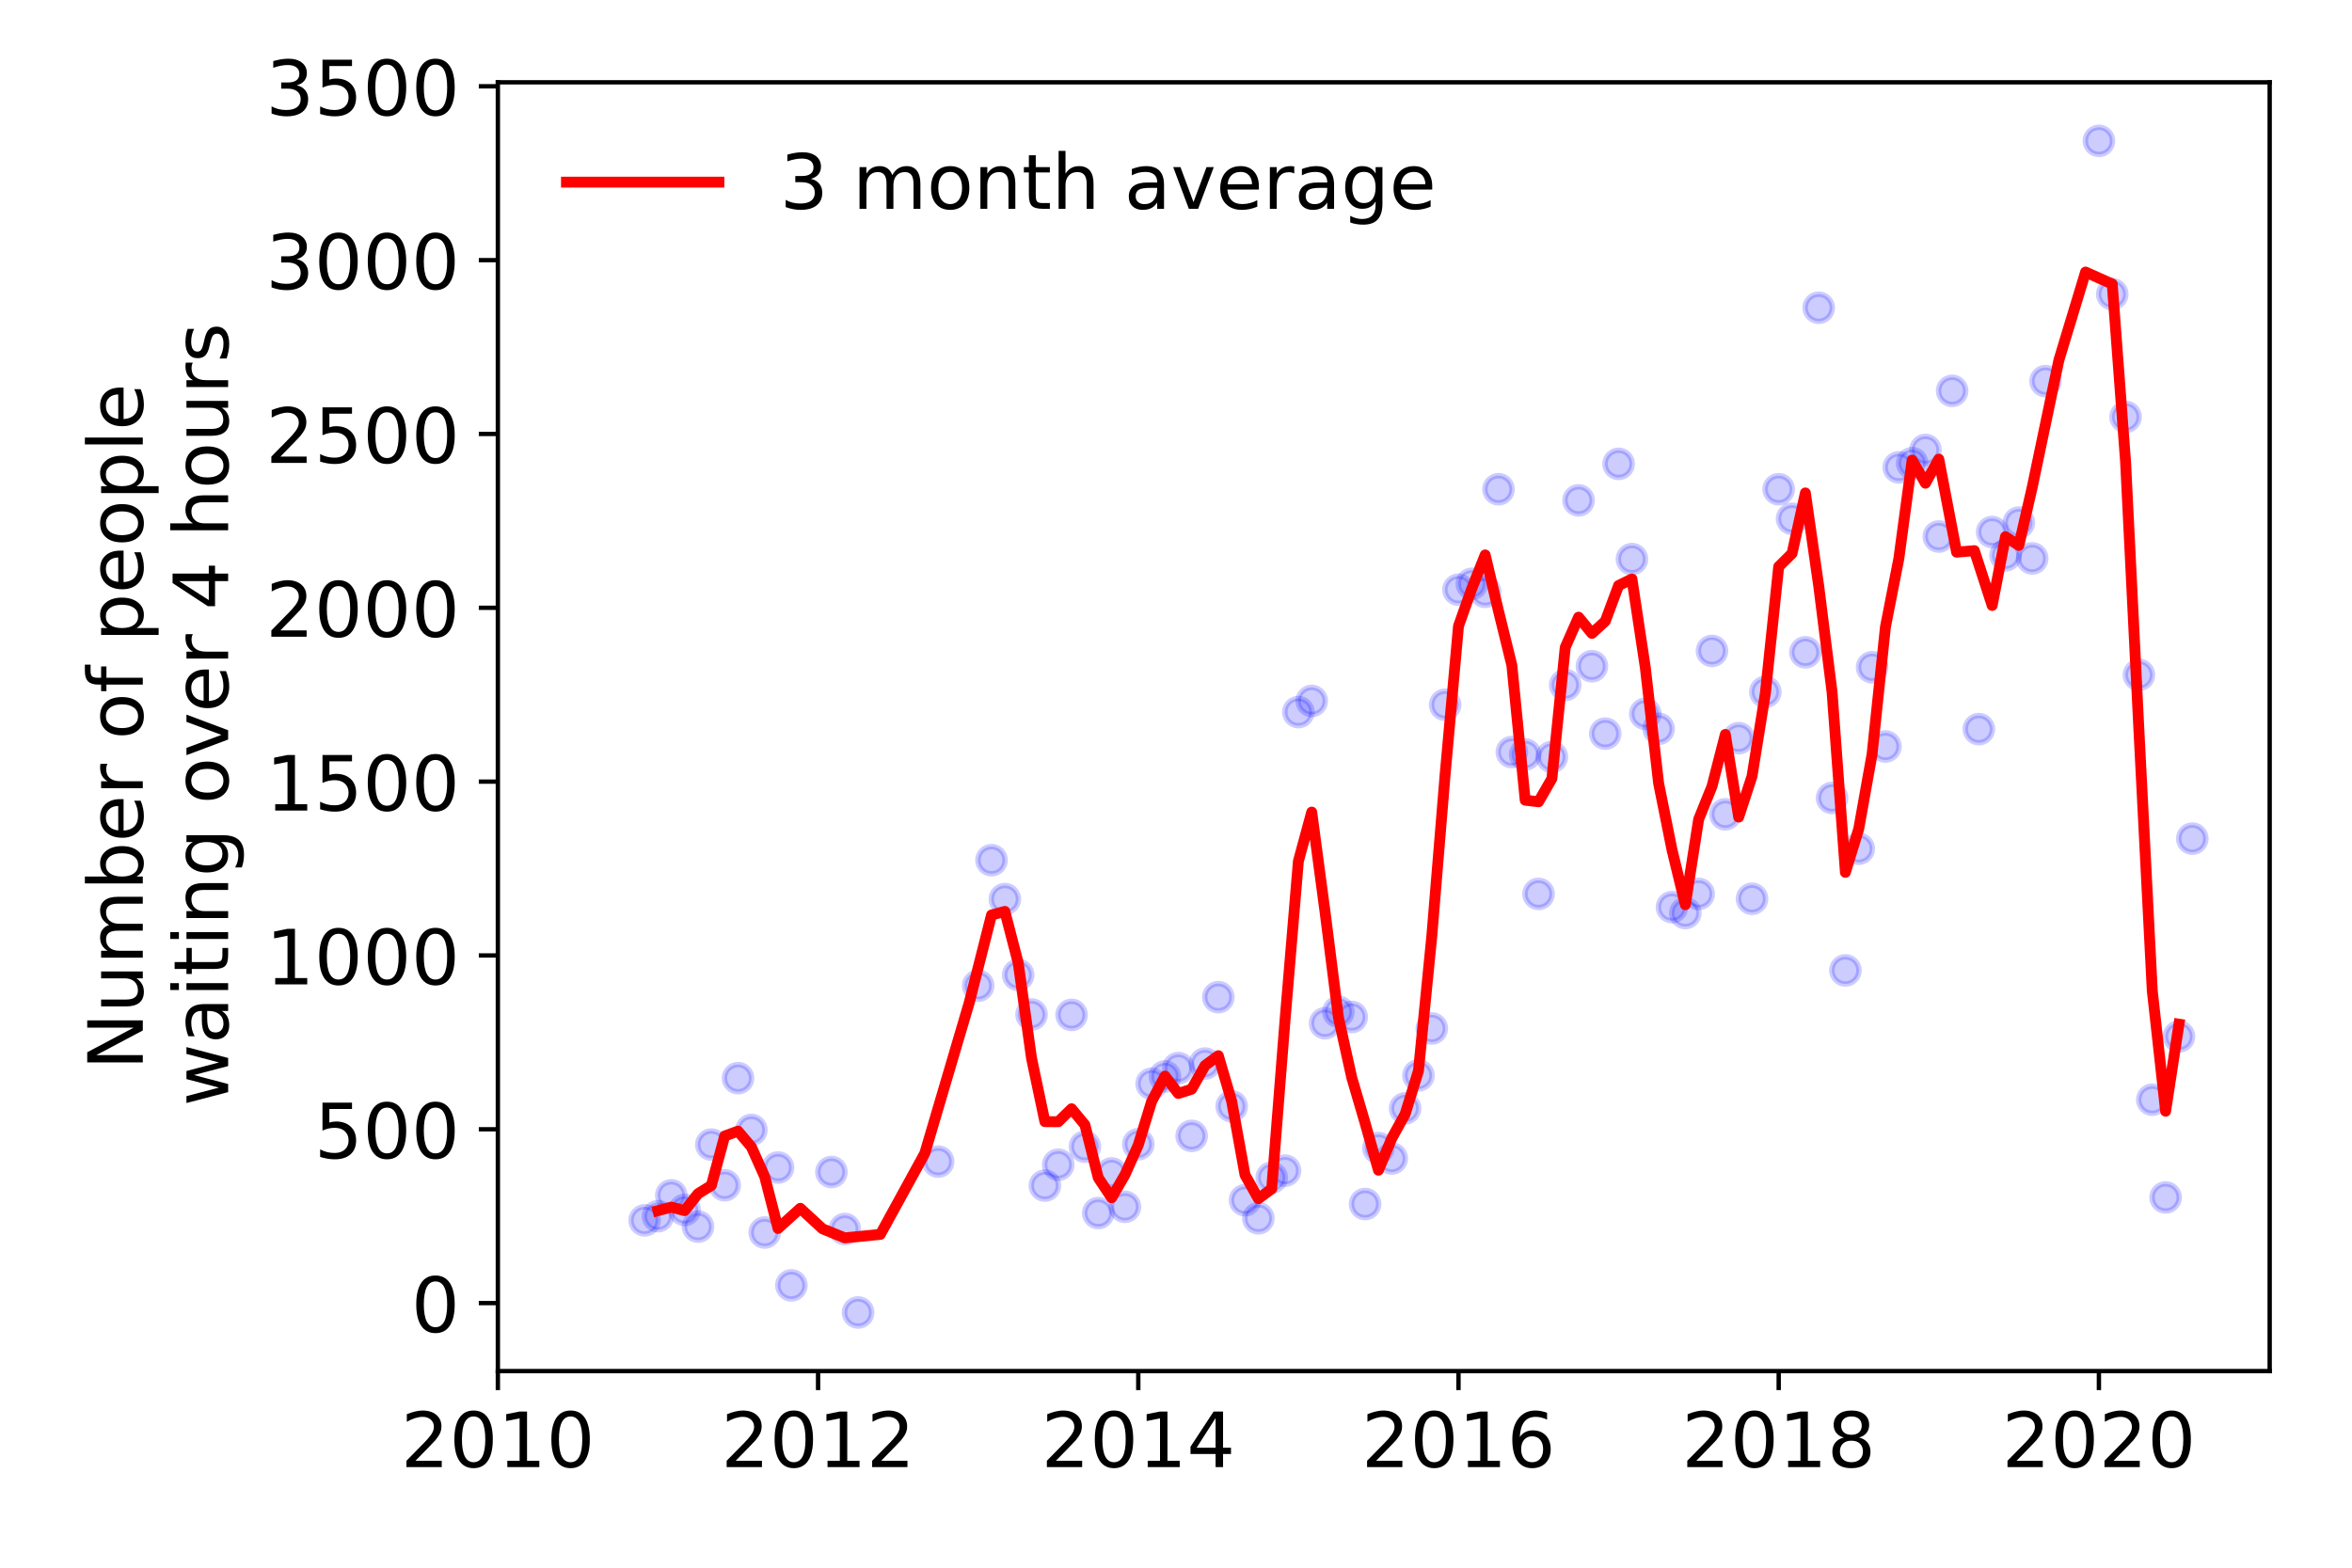 <?xml version="1.0" encoding="utf-8" standalone="no"?>
<!DOCTYPE svg PUBLIC "-//W3C//DTD SVG 1.1//EN"
  "http://www.w3.org/Graphics/SVG/1.1/DTD/svg11.dtd">
<!-- Created with matplotlib (https://matplotlib.org/) -->
<svg height="288pt" version="1.1" viewBox="0 0 432 288" width="432pt" xmlns="http://www.w3.org/2000/svg" xmlns:xlink="http://www.w3.org/1999/xlink">
 <defs>
  <style type="text/css">
*{stroke-linecap:butt;stroke-linejoin:round;}
  </style>
 </defs>
 <g id="figure_1">
  <g id="patch_1">
   <path d="M 0 288 
L 432 288 
L 432 0 
L 0 0 
z
" style="fill:#ffffff;"/>
  </g>
  <g id="axes_1">
   <g id="patch_2">
    <path d="M 91.445 251.88 
L 416.88 251.88 
L 416.88 15.12 
L 91.445 15.12 
z
" style="fill:#ffffff;"/>
   </g>
   <g id="matplotlib.axis_1">
    <g id="xtick_1">
     <g id="line2d_1">
      <defs>
       <path d="M 0 0 
L 0 3.5 
" id="m5213e0ec7e" style="stroke:#000000;stroke-width:0.8;"/>
      </defs>
      <g>
       <use style="stroke:#000000;stroke-width:0.8;" x="91.445" xlink:href="#m5213e0ec7e" y="251.88"/>
      </g>
     </g>
     <g id="text_1">
      <!-- 2010 -->
      <defs>
       <path d="M 19.188 8.297 
L 53.609 8.297 
L 53.609 0 
L 7.328 0 
L 7.328 8.297 
Q 12.938 14.109 22.625 23.891 
Q 32.328 33.688 34.812 36.531 
Q 39.547 41.844 41.422 45.531 
Q 43.312 49.219 43.312 52.781 
Q 43.312 58.594 39.234 62.25 
Q 35.156 65.922 28.609 65.922 
Q 23.969 65.922 18.812 64.312 
Q 13.672 62.703 7.812 59.422 
L 7.812 69.391 
Q 13.766 71.781 18.938 73 
Q 24.125 74.219 28.422 74.219 
Q 39.75 74.219 46.484 68.547 
Q 53.219 62.891 53.219 53.422 
Q 53.219 48.922 51.531 44.891 
Q 49.859 40.875 45.406 35.406 
Q 44.188 33.984 37.641 27.219 
Q 31.109 20.453 19.188 8.297 
z
" id="DejaVuSans-50"/>
       <path d="M 31.781 66.406 
Q 24.172 66.406 20.328 58.906 
Q 16.5 51.422 16.5 36.375 
Q 16.5 21.391 20.328 13.891 
Q 24.172 6.391 31.781 6.391 
Q 39.453 6.391 43.281 13.891 
Q 47.125 21.391 47.125 36.375 
Q 47.125 51.422 43.281 58.906 
Q 39.453 66.406 31.781 66.406 
z
M 31.781 74.219 
Q 44.047 74.219 50.516 64.516 
Q 56.984 54.828 56.984 36.375 
Q 56.984 17.969 50.516 8.266 
Q 44.047 -1.422 31.781 -1.422 
Q 19.531 -1.422 13.062 8.266 
Q 6.594 17.969 6.594 36.375 
Q 6.594 54.828 13.062 64.516 
Q 19.531 74.219 31.781 74.219 
z
" id="DejaVuSans-48"/>
       <path d="M 12.406 8.297 
L 28.516 8.297 
L 28.516 63.922 
L 10.984 60.406 
L 10.984 69.391 
L 28.422 72.906 
L 38.281 72.906 
L 38.281 8.297 
L 54.391 8.297 
L 54.391 0 
L 12.406 0 
z
" id="DejaVuSans-49"/>
      </defs>
      <g transform="translate(73.63 269.518)scale(0.14 -0.14)">
       <use xlink:href="#DejaVuSans-50"/>
       <use x="63.623" xlink:href="#DejaVuSans-48"/>
       <use x="127.246" xlink:href="#DejaVuSans-49"/>
       <use x="190.869" xlink:href="#DejaVuSans-48"/>
      </g>
     </g>
    </g>
    <g id="xtick_2">
     <g id="line2d_2">
      <g>
       <use style="stroke:#000000;stroke-width:0.8;" x="150.259" xlink:href="#m5213e0ec7e" y="251.88"/>
      </g>
     </g>
     <g id="text_2">
      <!-- 2012 -->
      <g transform="translate(132.444 269.518)scale(0.14 -0.14)">
       <use xlink:href="#DejaVuSans-50"/>
       <use x="63.623" xlink:href="#DejaVuSans-48"/>
       <use x="127.246" xlink:href="#DejaVuSans-49"/>
       <use x="190.869" xlink:href="#DejaVuSans-50"/>
      </g>
     </g>
    </g>
    <g id="xtick_3">
     <g id="line2d_3">
      <g>
       <use style="stroke:#000000;stroke-width:0.8;" x="209.072" xlink:href="#m5213e0ec7e" y="251.88"/>
      </g>
     </g>
     <g id="text_3">
      <!-- 2014 -->
      <defs>
       <path d="M 37.797 64.312 
L 12.891 25.391 
L 37.797 25.391 
z
M 35.203 72.906 
L 47.609 72.906 
L 47.609 25.391 
L 58.016 25.391 
L 58.016 17.188 
L 47.609 17.188 
L 47.609 0 
L 37.797 0 
L 37.797 17.188 
L 4.891 17.188 
L 4.891 26.703 
z
" id="DejaVuSans-52"/>
      </defs>
      <g transform="translate(191.257 269.518)scale(0.14 -0.14)">
       <use xlink:href="#DejaVuSans-50"/>
       <use x="63.623" xlink:href="#DejaVuSans-48"/>
       <use x="127.246" xlink:href="#DejaVuSans-49"/>
       <use x="190.869" xlink:href="#DejaVuSans-52"/>
      </g>
     </g>
    </g>
    <g id="xtick_4">
     <g id="line2d_4">
      <g>
       <use style="stroke:#000000;stroke-width:0.8;" x="267.886" xlink:href="#m5213e0ec7e" y="251.88"/>
      </g>
     </g>
     <g id="text_4">
      <!-- 2016 -->
      <defs>
       <path d="M 33.016 40.375 
Q 26.375 40.375 22.484 35.828 
Q 18.609 31.297 18.609 23.391 
Q 18.609 15.531 22.484 10.953 
Q 26.375 6.391 33.016 6.391 
Q 39.656 6.391 43.531 10.953 
Q 47.406 15.531 47.406 23.391 
Q 47.406 31.297 43.531 35.828 
Q 39.656 40.375 33.016 40.375 
z
M 52.594 71.297 
L 52.594 62.312 
Q 48.875 64.062 45.094 64.984 
Q 41.312 65.922 37.594 65.922 
Q 27.828 65.922 22.672 59.328 
Q 17.531 52.734 16.797 39.406 
Q 19.672 43.656 24.016 45.922 
Q 28.375 48.188 33.594 48.188 
Q 44.578 48.188 50.953 41.516 
Q 57.328 34.859 57.328 23.391 
Q 57.328 12.156 50.688 5.359 
Q 44.047 -1.422 33.016 -1.422 
Q 20.359 -1.422 13.672 8.266 
Q 6.984 17.969 6.984 36.375 
Q 6.984 53.656 15.188 63.938 
Q 23.391 74.219 37.203 74.219 
Q 40.922 74.219 44.703 73.484 
Q 48.484 72.75 52.594 71.297 
z
" id="DejaVuSans-54"/>
      </defs>
      <g transform="translate(250.071 269.518)scale(0.14 -0.14)">
       <use xlink:href="#DejaVuSans-50"/>
       <use x="63.623" xlink:href="#DejaVuSans-48"/>
       <use x="127.246" xlink:href="#DejaVuSans-49"/>
       <use x="190.869" xlink:href="#DejaVuSans-54"/>
      </g>
     </g>
    </g>
    <g id="xtick_5">
     <g id="line2d_5">
      <g>
       <use style="stroke:#000000;stroke-width:0.8;" x="326.699" xlink:href="#m5213e0ec7e" y="251.88"/>
      </g>
     </g>
     <g id="text_5">
      <!-- 2018 -->
      <defs>
       <path d="M 31.781 34.625 
Q 24.75 34.625 20.719 30.859 
Q 16.703 27.094 16.703 20.516 
Q 16.703 13.922 20.719 10.156 
Q 24.75 6.391 31.781 6.391 
Q 38.812 6.391 42.859 10.172 
Q 46.922 13.969 46.922 20.516 
Q 46.922 27.094 42.891 30.859 
Q 38.875 34.625 31.781 34.625 
z
M 21.922 38.812 
Q 15.578 40.375 12.031 44.719 
Q 8.5 49.078 8.5 55.328 
Q 8.5 64.062 14.719 69.141 
Q 20.953 74.219 31.781 74.219 
Q 42.672 74.219 48.875 69.141 
Q 55.078 64.062 55.078 55.328 
Q 55.078 49.078 51.531 44.719 
Q 48 40.375 41.703 38.812 
Q 48.828 37.156 52.797 32.312 
Q 56.781 27.484 56.781 20.516 
Q 56.781 9.906 50.312 4.234 
Q 43.844 -1.422 31.781 -1.422 
Q 19.734 -1.422 13.25 4.234 
Q 6.781 9.906 6.781 20.516 
Q 6.781 27.484 10.781 32.312 
Q 14.797 37.156 21.922 38.812 
z
M 18.312 54.391 
Q 18.312 48.734 21.844 45.562 
Q 25.391 42.391 31.781 42.391 
Q 38.141 42.391 41.719 45.562 
Q 45.312 48.734 45.312 54.391 
Q 45.312 60.062 41.719 63.234 
Q 38.141 66.406 31.781 66.406 
Q 25.391 66.406 21.844 63.234 
Q 18.312 60.062 18.312 54.391 
z
" id="DejaVuSans-56"/>
      </defs>
      <g transform="translate(308.884 269.518)scale(0.14 -0.14)">
       <use xlink:href="#DejaVuSans-50"/>
       <use x="63.623" xlink:href="#DejaVuSans-48"/>
       <use x="127.246" xlink:href="#DejaVuSans-49"/>
       <use x="190.869" xlink:href="#DejaVuSans-56"/>
      </g>
     </g>
    </g>
    <g id="xtick_6">
     <g id="line2d_6">
      <g>
       <use style="stroke:#000000;stroke-width:0.8;" x="385.513" xlink:href="#m5213e0ec7e" y="251.88"/>
      </g>
     </g>
     <g id="text_6">
      <!-- 2020 -->
      <g transform="translate(367.698 269.518)scale(0.14 -0.14)">
       <use xlink:href="#DejaVuSans-50"/>
       <use x="63.623" xlink:href="#DejaVuSans-48"/>
       <use x="127.246" xlink:href="#DejaVuSans-50"/>
       <use x="190.869" xlink:href="#DejaVuSans-48"/>
      </g>
     </g>
    </g>
   </g>
   <g id="matplotlib.axis_2">
    <g id="ytick_1">
     <g id="line2d_7">
      <defs>
       <path d="M 0 0 
L -3.5 0 
" id="mbe2b225bbe" style="stroke:#000000;stroke-width:0.8;"/>
      </defs>
      <g>
       <use style="stroke:#000000;stroke-width:0.8;" x="91.445" xlink:href="#mbe2b225bbe" y="239.394"/>
      </g>
     </g>
     <g id="text_7">
      <!-- 0 -->
      <g transform="translate(75.537 244.713)scale(0.14 -0.14)">
       <use xlink:href="#DejaVuSans-48"/>
      </g>
     </g>
    </g>
    <g id="ytick_2">
     <g id="line2d_8">
      <g>
       <use style="stroke:#000000;stroke-width:0.8;" x="91.445" xlink:href="#mbe2b225bbe" y="207.46"/>
      </g>
     </g>
     <g id="text_8">
      <!-- 500 -->
      <defs>
       <path d="M 10.797 72.906 
L 49.516 72.906 
L 49.516 64.594 
L 19.828 64.594 
L 19.828 46.734 
Q 21.969 47.469 24.109 47.828 
Q 26.266 48.188 28.422 48.188 
Q 40.625 48.188 47.75 41.5 
Q 54.891 34.812 54.891 23.391 
Q 54.891 11.625 47.562 5.094 
Q 40.234 -1.422 26.906 -1.422 
Q 22.312 -1.422 17.547 -0.641 
Q 12.797 0.141 7.719 1.703 
L 7.719 11.625 
Q 12.109 9.234 16.797 8.062 
Q 21.484 6.891 26.703 6.891 
Q 35.156 6.891 40.078 11.328 
Q 45.016 15.766 45.016 23.391 
Q 45.016 31 40.078 35.438 
Q 35.156 39.891 26.703 39.891 
Q 22.75 39.891 18.812 39.016 
Q 14.891 38.141 10.797 36.281 
z
" id="DejaVuSans-53"/>
      </defs>
      <g transform="translate(57.722 212.778)scale(0.14 -0.14)">
       <use xlink:href="#DejaVuSans-53"/>
       <use x="63.623" xlink:href="#DejaVuSans-48"/>
       <use x="127.246" xlink:href="#DejaVuSans-48"/>
      </g>
     </g>
    </g>
    <g id="ytick_3">
     <g id="line2d_9">
      <g>
       <use style="stroke:#000000;stroke-width:0.8;" x="91.445" xlink:href="#mbe2b225bbe" y="175.525"/>
      </g>
     </g>
     <g id="text_9">
      <!-- 1000 -->
      <g transform="translate(48.815 180.844)scale(0.14 -0.14)">
       <use xlink:href="#DejaVuSans-49"/>
       <use x="63.623" xlink:href="#DejaVuSans-48"/>
       <use x="127.246" xlink:href="#DejaVuSans-48"/>
       <use x="190.869" xlink:href="#DejaVuSans-48"/>
      </g>
     </g>
    </g>
    <g id="ytick_4">
     <g id="line2d_10">
      <g>
       <use style="stroke:#000000;stroke-width:0.8;" x="91.445" xlink:href="#mbe2b225bbe" y="143.591"/>
      </g>
     </g>
     <g id="text_10">
      <!-- 1500 -->
      <g transform="translate(48.815 148.91)scale(0.14 -0.14)">
       <use xlink:href="#DejaVuSans-49"/>
       <use x="63.623" xlink:href="#DejaVuSans-53"/>
       <use x="127.246" xlink:href="#DejaVuSans-48"/>
       <use x="190.869" xlink:href="#DejaVuSans-48"/>
      </g>
     </g>
    </g>
    <g id="ytick_5">
     <g id="line2d_11">
      <g>
       <use style="stroke:#000000;stroke-width:0.8;" x="91.445" xlink:href="#mbe2b225bbe" y="111.657"/>
      </g>
     </g>
     <g id="text_11">
      <!-- 2000 -->
      <g transform="translate(48.815 116.976)scale(0.14 -0.14)">
       <use xlink:href="#DejaVuSans-50"/>
       <use x="63.623" xlink:href="#DejaVuSans-48"/>
       <use x="127.246" xlink:href="#DejaVuSans-48"/>
       <use x="190.869" xlink:href="#DejaVuSans-48"/>
      </g>
     </g>
    </g>
    <g id="ytick_6">
     <g id="line2d_12">
      <g>
       <use style="stroke:#000000;stroke-width:0.8;" x="91.445" xlink:href="#mbe2b225bbe" y="79.723"/>
      </g>
     </g>
     <g id="text_12">
      <!-- 2500 -->
      <g transform="translate(48.815 85.042)scale(0.14 -0.14)">
       <use xlink:href="#DejaVuSans-50"/>
       <use x="63.623" xlink:href="#DejaVuSans-53"/>
       <use x="127.246" xlink:href="#DejaVuSans-48"/>
       <use x="190.869" xlink:href="#DejaVuSans-48"/>
      </g>
     </g>
    </g>
    <g id="ytick_7">
     <g id="line2d_13">
      <g>
       <use style="stroke:#000000;stroke-width:0.8;" x="91.445" xlink:href="#mbe2b225bbe" y="47.789"/>
      </g>
     </g>
     <g id="text_13">
      <!-- 3000 -->
      <defs>
       <path d="M 40.578 39.312 
Q 47.656 37.797 51.625 33 
Q 55.609 28.219 55.609 21.188 
Q 55.609 10.406 48.188 4.484 
Q 40.766 -1.422 27.094 -1.422 
Q 22.516 -1.422 17.656 -0.516 
Q 12.797 0.391 7.625 2.203 
L 7.625 11.719 
Q 11.719 9.328 16.594 8.109 
Q 21.484 6.891 26.812 6.891 
Q 36.078 6.891 40.938 10.547 
Q 45.797 14.203 45.797 21.188 
Q 45.797 27.641 41.281 31.266 
Q 36.766 34.906 28.719 34.906 
L 20.219 34.906 
L 20.219 43.016 
L 29.109 43.016 
Q 36.375 43.016 40.234 45.922 
Q 44.094 48.828 44.094 54.297 
Q 44.094 59.906 40.109 62.906 
Q 36.141 65.922 28.719 65.922 
Q 24.656 65.922 20.016 65.031 
Q 15.375 64.156 9.812 62.312 
L 9.812 71.094 
Q 15.438 72.656 20.344 73.438 
Q 25.25 74.219 29.594 74.219 
Q 40.828 74.219 47.359 69.109 
Q 53.906 64.016 53.906 55.328 
Q 53.906 49.266 50.438 45.094 
Q 46.969 40.922 40.578 39.312 
z
" id="DejaVuSans-51"/>
      </defs>
      <g transform="translate(48.815 53.108)scale(0.14 -0.14)">
       <use xlink:href="#DejaVuSans-51"/>
       <use x="63.623" xlink:href="#DejaVuSans-48"/>
       <use x="127.246" xlink:href="#DejaVuSans-48"/>
       <use x="190.869" xlink:href="#DejaVuSans-48"/>
      </g>
     </g>
    </g>
    <g id="ytick_8">
     <g id="line2d_14">
      <g>
       <use style="stroke:#000000;stroke-width:0.8;" x="91.445" xlink:href="#mbe2b225bbe" y="15.854"/>
      </g>
     </g>
     <g id="text_14">
      <!-- 3500 -->
      <g transform="translate(48.815 21.173)scale(0.14 -0.14)">
       <use xlink:href="#DejaVuSans-51"/>
       <use x="63.623" xlink:href="#DejaVuSans-53"/>
       <use x="127.246" xlink:href="#DejaVuSans-48"/>
       <use x="190.869" xlink:href="#DejaVuSans-48"/>
      </g>
     </g>
    </g>
    <g id="text_15">
     <!-- Number of people -->
     <defs>
      <path d="M 9.812 72.906 
L 23.094 72.906 
L 55.422 11.922 
L 55.422 72.906 
L 64.984 72.906 
L 64.984 0 
L 51.703 0 
L 19.391 60.984 
L 19.391 0 
L 9.812 0 
z
" id="DejaVuSans-78"/>
      <path d="M 8.5 21.578 
L 8.5 54.688 
L 17.484 54.688 
L 17.484 21.922 
Q 17.484 14.156 20.5 10.266 
Q 23.531 6.391 29.594 6.391 
Q 36.859 6.391 41.078 11.031 
Q 45.312 15.672 45.312 23.688 
L 45.312 54.688 
L 54.297 54.688 
L 54.297 0 
L 45.312 0 
L 45.312 8.406 
Q 42.047 3.422 37.719 1 
Q 33.406 -1.422 27.688 -1.422 
Q 18.266 -1.422 13.375 4.438 
Q 8.5 10.297 8.5 21.578 
z
M 31.109 56 
z
" id="DejaVuSans-117"/>
      <path d="M 52 44.188 
Q 55.375 50.25 60.062 53.125 
Q 64.75 56 71.094 56 
Q 79.641 56 84.281 50.016 
Q 88.922 44.047 88.922 33.016 
L 88.922 0 
L 79.891 0 
L 79.891 32.719 
Q 79.891 40.578 77.094 44.375 
Q 74.312 48.188 68.609 48.188 
Q 61.625 48.188 57.562 43.547 
Q 53.516 38.922 53.516 30.906 
L 53.516 0 
L 44.484 0 
L 44.484 32.719 
Q 44.484 40.625 41.703 44.406 
Q 38.922 48.188 33.109 48.188 
Q 26.219 48.188 22.156 43.531 
Q 18.109 38.875 18.109 30.906 
L 18.109 0 
L 9.078 0 
L 9.078 54.688 
L 18.109 54.688 
L 18.109 46.188 
Q 21.188 51.219 25.484 53.609 
Q 29.781 56 35.688 56 
Q 41.656 56 45.828 52.969 
Q 50 49.953 52 44.188 
z
" id="DejaVuSans-109"/>
      <path d="M 48.688 27.297 
Q 48.688 37.203 44.609 42.844 
Q 40.531 48.484 33.406 48.484 
Q 26.266 48.484 22.188 42.844 
Q 18.109 37.203 18.109 27.297 
Q 18.109 17.391 22.188 11.75 
Q 26.266 6.109 33.406 6.109 
Q 40.531 6.109 44.609 11.75 
Q 48.688 17.391 48.688 27.297 
z
M 18.109 46.391 
Q 20.953 51.266 25.266 53.625 
Q 29.594 56 35.594 56 
Q 45.562 56 51.781 48.094 
Q 58.016 40.188 58.016 27.297 
Q 58.016 14.406 51.781 6.484 
Q 45.562 -1.422 35.594 -1.422 
Q 29.594 -1.422 25.266 0.953 
Q 20.953 3.328 18.109 8.203 
L 18.109 0 
L 9.078 0 
L 9.078 75.984 
L 18.109 75.984 
z
" id="DejaVuSans-98"/>
      <path d="M 56.203 29.594 
L 56.203 25.203 
L 14.891 25.203 
Q 15.484 15.922 20.484 11.062 
Q 25.484 6.203 34.422 6.203 
Q 39.594 6.203 44.453 7.469 
Q 49.312 8.734 54.109 11.281 
L 54.109 2.781 
Q 49.266 0.734 44.188 -0.344 
Q 39.109 -1.422 33.891 -1.422 
Q 20.797 -1.422 13.156 6.188 
Q 5.516 13.812 5.516 26.812 
Q 5.516 40.234 12.766 48.109 
Q 20.016 56 32.328 56 
Q 43.359 56 49.781 48.891 
Q 56.203 41.797 56.203 29.594 
z
M 47.219 32.234 
Q 47.125 39.594 43.094 43.984 
Q 39.062 48.391 32.422 48.391 
Q 24.906 48.391 20.391 44.141 
Q 15.875 39.891 15.188 32.172 
z
" id="DejaVuSans-101"/>
      <path d="M 41.109 46.297 
Q 39.594 47.172 37.812 47.578 
Q 36.031 48 33.891 48 
Q 26.266 48 22.188 43.047 
Q 18.109 38.094 18.109 28.812 
L 18.109 0 
L 9.078 0 
L 9.078 54.688 
L 18.109 54.688 
L 18.109 46.188 
Q 20.953 51.172 25.484 53.578 
Q 30.031 56 36.531 56 
Q 37.453 56 38.578 55.875 
Q 39.703 55.766 41.062 55.516 
z
" id="DejaVuSans-114"/>
      <path id="DejaVuSans-32"/>
      <path d="M 30.609 48.391 
Q 23.391 48.391 19.188 42.75 
Q 14.984 37.109 14.984 27.297 
Q 14.984 17.484 19.156 11.844 
Q 23.344 6.203 30.609 6.203 
Q 37.797 6.203 41.984 11.859 
Q 46.188 17.531 46.188 27.297 
Q 46.188 37.016 41.984 42.703 
Q 37.797 48.391 30.609 48.391 
z
M 30.609 56 
Q 42.328 56 49.016 48.375 
Q 55.719 40.766 55.719 27.297 
Q 55.719 13.875 49.016 6.219 
Q 42.328 -1.422 30.609 -1.422 
Q 18.844 -1.422 12.172 6.219 
Q 5.516 13.875 5.516 27.297 
Q 5.516 40.766 12.172 48.375 
Q 18.844 56 30.609 56 
z
" id="DejaVuSans-111"/>
      <path d="M 37.109 75.984 
L 37.109 68.5 
L 28.516 68.5 
Q 23.688 68.5 21.797 66.547 
Q 19.922 64.594 19.922 59.516 
L 19.922 54.688 
L 34.719 54.688 
L 34.719 47.703 
L 19.922 47.703 
L 19.922 0 
L 10.891 0 
L 10.891 47.703 
L 2.297 47.703 
L 2.297 54.688 
L 10.891 54.688 
L 10.891 58.5 
Q 10.891 67.625 15.141 71.797 
Q 19.391 75.984 28.609 75.984 
z
" id="DejaVuSans-102"/>
      <path d="M 18.109 8.203 
L 18.109 -20.797 
L 9.078 -20.797 
L 9.078 54.688 
L 18.109 54.688 
L 18.109 46.391 
Q 20.953 51.266 25.266 53.625 
Q 29.594 56 35.594 56 
Q 45.562 56 51.781 48.094 
Q 58.016 40.188 58.016 27.297 
Q 58.016 14.406 51.781 6.484 
Q 45.562 -1.422 35.594 -1.422 
Q 29.594 -1.422 25.266 0.953 
Q 20.953 3.328 18.109 8.203 
z
M 48.688 27.297 
Q 48.688 37.203 44.609 42.844 
Q 40.531 48.484 33.406 48.484 
Q 26.266 48.484 22.188 42.844 
Q 18.109 37.203 18.109 27.297 
Q 18.109 17.391 22.188 11.75 
Q 26.266 6.109 33.406 6.109 
Q 40.531 6.109 44.609 11.75 
Q 48.688 17.391 48.688 27.297 
z
" id="DejaVuSans-112"/>
      <path d="M 9.422 75.984 
L 18.406 75.984 
L 18.406 0 
L 9.422 0 
z
" id="DejaVuSans-108"/>
     </defs>
     <g transform="translate(26.227 196.547)rotate(-90)scale(0.14 -0.14)">
      <use xlink:href="#DejaVuSans-78"/>
      <use x="74.805" xlink:href="#DejaVuSans-117"/>
      <use x="138.184" xlink:href="#DejaVuSans-109"/>
      <use x="235.596" xlink:href="#DejaVuSans-98"/>
      <use x="299.072" xlink:href="#DejaVuSans-101"/>
      <use x="360.596" xlink:href="#DejaVuSans-114"/>
      <use x="401.709" xlink:href="#DejaVuSans-32"/>
      <use x="433.496" xlink:href="#DejaVuSans-111"/>
      <use x="494.678" xlink:href="#DejaVuSans-102"/>
      <use x="529.883" xlink:href="#DejaVuSans-32"/>
      <use x="561.67" xlink:href="#DejaVuSans-112"/>
      <use x="625.146" xlink:href="#DejaVuSans-101"/>
      <use x="686.67" xlink:href="#DejaVuSans-111"/>
      <use x="747.852" xlink:href="#DejaVuSans-112"/>
      <use x="811.328" xlink:href="#DejaVuSans-108"/>
      <use x="839.111" xlink:href="#DejaVuSans-101"/>
     </g>
     <!--  waiting over 4 hours -->
     <defs>
      <path d="M 4.203 54.688 
L 13.188 54.688 
L 24.422 12.016 
L 35.594 54.688 
L 46.188 54.688 
L 57.422 12.016 
L 68.609 54.688 
L 77.594 54.688 
L 63.281 0 
L 52.688 0 
L 40.922 44.828 
L 29.109 0 
L 18.5 0 
z
" id="DejaVuSans-119"/>
      <path d="M 34.281 27.484 
Q 23.391 27.484 19.188 25 
Q 14.984 22.516 14.984 16.5 
Q 14.984 11.719 18.141 8.906 
Q 21.297 6.109 26.703 6.109 
Q 34.188 6.109 38.703 11.406 
Q 43.219 16.703 43.219 25.484 
L 43.219 27.484 
z
M 52.203 31.203 
L 52.203 0 
L 43.219 0 
L 43.219 8.297 
Q 40.141 3.328 35.547 0.953 
Q 30.953 -1.422 24.312 -1.422 
Q 15.922 -1.422 10.953 3.297 
Q 6 8.016 6 15.922 
Q 6 25.141 12.172 29.828 
Q 18.359 34.516 30.609 34.516 
L 43.219 34.516 
L 43.219 35.406 
Q 43.219 41.609 39.141 45 
Q 35.062 48.391 27.688 48.391 
Q 23 48.391 18.547 47.266 
Q 14.109 46.141 10.016 43.891 
L 10.016 52.203 
Q 14.938 54.109 19.578 55.047 
Q 24.219 56 28.609 56 
Q 40.484 56 46.344 49.844 
Q 52.203 43.703 52.203 31.203 
z
" id="DejaVuSans-97"/>
      <path d="M 9.422 54.688 
L 18.406 54.688 
L 18.406 0 
L 9.422 0 
z
M 9.422 75.984 
L 18.406 75.984 
L 18.406 64.594 
L 9.422 64.594 
z
" id="DejaVuSans-105"/>
      <path d="M 18.312 70.219 
L 18.312 54.688 
L 36.812 54.688 
L 36.812 47.703 
L 18.312 47.703 
L 18.312 18.016 
Q 18.312 11.328 20.141 9.422 
Q 21.969 7.516 27.594 7.516 
L 36.812 7.516 
L 36.812 0 
L 27.594 0 
Q 17.188 0 13.234 3.875 
Q 9.281 7.766 9.281 18.016 
L 9.281 47.703 
L 2.688 47.703 
L 2.688 54.688 
L 9.281 54.688 
L 9.281 70.219 
z
" id="DejaVuSans-116"/>
      <path d="M 54.891 33.016 
L 54.891 0 
L 45.906 0 
L 45.906 32.719 
Q 45.906 40.484 42.875 44.328 
Q 39.844 48.188 33.797 48.188 
Q 26.516 48.188 22.312 43.547 
Q 18.109 38.922 18.109 30.906 
L 18.109 0 
L 9.078 0 
L 9.078 54.688 
L 18.109 54.688 
L 18.109 46.188 
Q 21.344 51.125 25.703 53.562 
Q 30.078 56 35.797 56 
Q 45.219 56 50.047 50.172 
Q 54.891 44.344 54.891 33.016 
z
" id="DejaVuSans-110"/>
      <path d="M 45.406 27.984 
Q 45.406 37.75 41.375 43.109 
Q 37.359 48.484 30.078 48.484 
Q 22.859 48.484 18.828 43.109 
Q 14.797 37.75 14.797 27.984 
Q 14.797 18.266 18.828 12.891 
Q 22.859 7.516 30.078 7.516 
Q 37.359 7.516 41.375 12.891 
Q 45.406 18.266 45.406 27.984 
z
M 54.391 6.781 
Q 54.391 -7.172 48.188 -13.984 
Q 42 -20.797 29.203 -20.797 
Q 24.469 -20.797 20.266 -20.094 
Q 16.062 -19.391 12.109 -17.922 
L 12.109 -9.188 
Q 16.062 -11.328 19.922 -12.344 
Q 23.781 -13.375 27.781 -13.375 
Q 36.625 -13.375 41.016 -8.766 
Q 45.406 -4.156 45.406 5.172 
L 45.406 9.625 
Q 42.625 4.781 38.281 2.391 
Q 33.938 0 27.875 0 
Q 17.828 0 11.672 7.656 
Q 5.516 15.328 5.516 27.984 
Q 5.516 40.672 11.672 48.328 
Q 17.828 56 27.875 56 
Q 33.938 56 38.281 53.609 
Q 42.625 51.219 45.406 46.391 
L 45.406 54.688 
L 54.391 54.688 
z
" id="DejaVuSans-103"/>
      <path d="M 2.984 54.688 
L 12.5 54.688 
L 29.594 8.797 
L 46.688 54.688 
L 56.203 54.688 
L 35.688 0 
L 23.484 0 
z
" id="DejaVuSans-118"/>
      <path d="M 54.891 33.016 
L 54.891 0 
L 45.906 0 
L 45.906 32.719 
Q 45.906 40.484 42.875 44.328 
Q 39.844 48.188 33.797 48.188 
Q 26.516 48.188 22.312 43.547 
Q 18.109 38.922 18.109 30.906 
L 18.109 0 
L 9.078 0 
L 9.078 75.984 
L 18.109 75.984 
L 18.109 46.188 
Q 21.344 51.125 25.703 53.562 
Q 30.078 56 35.797 56 
Q 45.219 56 50.047 50.172 
Q 54.891 44.344 54.891 33.016 
z
" id="DejaVuSans-104"/>
      <path d="M 44.281 53.078 
L 44.281 44.578 
Q 40.484 46.531 36.375 47.5 
Q 32.281 48.484 27.875 48.484 
Q 21.188 48.484 17.844 46.438 
Q 14.5 44.391 14.5 40.281 
Q 14.5 37.156 16.891 35.375 
Q 19.281 33.594 26.516 31.984 
L 29.594 31.297 
Q 39.156 29.25 43.188 25.516 
Q 47.219 21.781 47.219 15.094 
Q 47.219 7.469 41.188 3.016 
Q 35.156 -1.422 24.609 -1.422 
Q 20.219 -1.422 15.453 -0.562 
Q 10.688 0.297 5.422 2 
L 5.422 11.281 
Q 10.406 8.688 15.234 7.391 
Q 20.062 6.109 24.812 6.109 
Q 31.156 6.109 34.562 8.281 
Q 37.984 10.453 37.984 14.406 
Q 37.984 18.062 35.516 20.016 
Q 33.062 21.969 24.703 23.781 
L 21.578 24.516 
Q 13.234 26.266 9.516 29.906 
Q 5.812 33.547 5.812 39.891 
Q 5.812 47.609 11.281 51.797 
Q 16.75 56 26.812 56 
Q 31.781 56 36.172 55.266 
Q 40.578 54.547 44.281 53.078 
z
" id="DejaVuSans-115"/>
     </defs>
     <g transform="translate(41.903 207.672)rotate(-90)scale(0.14 -0.14)">
      <use xlink:href="#DejaVuSans-32"/>
      <use x="31.787" xlink:href="#DejaVuSans-119"/>
      <use x="113.574" xlink:href="#DejaVuSans-97"/>
      <use x="174.854" xlink:href="#DejaVuSans-105"/>
      <use x="202.637" xlink:href="#DejaVuSans-116"/>
      <use x="241.846" xlink:href="#DejaVuSans-105"/>
      <use x="269.629" xlink:href="#DejaVuSans-110"/>
      <use x="333.008" xlink:href="#DejaVuSans-103"/>
      <use x="396.484" xlink:href="#DejaVuSans-32"/>
      <use x="428.271" xlink:href="#DejaVuSans-111"/>
      <use x="489.453" xlink:href="#DejaVuSans-118"/>
      <use x="548.633" xlink:href="#DejaVuSans-101"/>
      <use x="610.156" xlink:href="#DejaVuSans-114"/>
      <use x="651.27" xlink:href="#DejaVuSans-32"/>
      <use x="683.057" xlink:href="#DejaVuSans-52"/>
      <use x="746.68" xlink:href="#DejaVuSans-32"/>
      <use x="778.467" xlink:href="#DejaVuSans-104"/>
      <use x="841.846" xlink:href="#DejaVuSans-111"/>
      <use x="903.027" xlink:href="#DejaVuSans-117"/>
      <use x="966.406" xlink:href="#DejaVuSans-114"/>
      <use x="1007.52" xlink:href="#DejaVuSans-115"/>
     </g>
    </g>
   </g>
   <g id="line2d_15">
    <defs>
     <path d="M 0 2.5 
C 0.663 2.5 1.299 2.237 1.768 1.768 
C 2.237 1.299 2.5 0.663 2.5 0 
C 2.5 -0.663 2.237 -1.299 1.768 -1.768 
C 1.299 -2.237 0.663 -2.5 0 -2.5 
C -0.663 -2.5 -1.299 -2.237 -1.768 -1.768 
C -2.237 -1.299 -2.5 -0.663 -2.5 0 
C -2.5 0.663 -2.237 1.299 -1.768 1.768 
C -1.299 2.237 -0.663 2.5 0 2.5 
z
" id="m6fccacdfcd" style="stroke:#0000ff;stroke-opacity:0.2;"/>
    </defs>
    <g clip-path="url(#p518398223e)">
     <use style="fill:#0000ff;fill-opacity:0.2;stroke:#0000ff;stroke-opacity:0.2;" x="402.667" xlink:href="#m6fccacdfcd" y="154.066"/>
     <use style="fill:#0000ff;fill-opacity:0.2;stroke:#0000ff;stroke-opacity:0.2;" x="400.216" xlink:href="#m6fccacdfcd" y="190.407"/>
     <use style="fill:#0000ff;fill-opacity:0.2;stroke:#0000ff;stroke-opacity:0.2;" x="397.766" xlink:href="#m6fccacdfcd" y="219.978"/>
     <use style="fill:#0000ff;fill-opacity:0.2;stroke:#0000ff;stroke-opacity:0.2;" x="395.315" xlink:href="#m6fccacdfcd" y="202.031"/>
     <use style="fill:#0000ff;fill-opacity:0.2;stroke:#0000ff;stroke-opacity:0.2;" x="392.864" xlink:href="#m6fccacdfcd" y="123.984"/>
     <use style="fill:#0000ff;fill-opacity:0.2;stroke:#0000ff;stroke-opacity:0.2;" x="390.414" xlink:href="#m6fccacdfcd" y="76.593"/>
     <use style="fill:#0000ff;fill-opacity:0.2;stroke:#0000ff;stroke-opacity:0.2;" x="387.963" xlink:href="#m6fccacdfcd" y="54.048"/>
     <use style="fill:#0000ff;fill-opacity:0.2;stroke:#0000ff;stroke-opacity:0.2;" x="385.513" xlink:href="#m6fccacdfcd" y="25.882"/>
     <use style="fill:#0000ff;fill-opacity:0.2;stroke:#0000ff;stroke-opacity:0.2;" x="375.711" xlink:href="#m6fccacdfcd" y="70.015"/>
     <use style="fill:#0000ff;fill-opacity:0.2;stroke:#0000ff;stroke-opacity:0.2;" x="373.26" xlink:href="#m6fccacdfcd" y="102.588"/>
     <use style="fill:#0000ff;fill-opacity:0.2;stroke:#0000ff;stroke-opacity:0.2;" x="370.809" xlink:href="#m6fccacdfcd" y="96.009"/>
     <use style="fill:#0000ff;fill-opacity:0.2;stroke:#0000ff;stroke-opacity:0.2;" x="368.359" xlink:href="#m6fccacdfcd" y="102.013"/>
     <use style="fill:#0000ff;fill-opacity:0.2;stroke:#0000ff;stroke-opacity:0.2;" x="365.908" xlink:href="#m6fccacdfcd" y="97.734"/>
     <use style="fill:#0000ff;fill-opacity:0.2;stroke:#0000ff;stroke-opacity:0.2;" x="363.458" xlink:href="#m6fccacdfcd" y="133.947"/>
     <use style="fill:#0000ff;fill-opacity:0.2;stroke:#0000ff;stroke-opacity:0.2;" x="358.557" xlink:href="#m6fccacdfcd" y="71.803"/>
     <use style="fill:#0000ff;fill-opacity:0.2;stroke:#0000ff;stroke-opacity:0.2;" x="356.106" xlink:href="#m6fccacdfcd" y="98.564"/>
     <use style="fill:#0000ff;fill-opacity:0.2;stroke:#0000ff;stroke-opacity:0.2;" x="353.655" xlink:href="#m6fccacdfcd" y="82.661"/>
     <use style="fill:#0000ff;fill-opacity:0.2;stroke:#0000ff;stroke-opacity:0.2;" x="351.205" xlink:href="#m6fccacdfcd" y="85.088"/>
     <use style="fill:#0000ff;fill-opacity:0.2;stroke:#0000ff;stroke-opacity:0.2;" x="348.754" xlink:href="#m6fccacdfcd" y="85.854"/>
     <use style="fill:#0000ff;fill-opacity:0.2;stroke:#0000ff;stroke-opacity:0.2;" x="346.304" xlink:href="#m6fccacdfcd" y="137.14"/>
     <use style="fill:#0000ff;fill-opacity:0.2;stroke:#0000ff;stroke-opacity:0.2;" x="343.853" xlink:href="#m6fccacdfcd" y="122.579"/>
     <use style="fill:#0000ff;fill-opacity:0.2;stroke:#0000ff;stroke-opacity:0.2;" x="341.403" xlink:href="#m6fccacdfcd" y="155.918"/>
     <use style="fill:#0000ff;fill-opacity:0.2;stroke:#0000ff;stroke-opacity:0.2;" x="338.952" xlink:href="#m6fccacdfcd" y="178.272"/>
     <use style="fill:#0000ff;fill-opacity:0.2;stroke:#0000ff;stroke-opacity:0.2;" x="336.501" xlink:href="#m6fccacdfcd" y="146.593"/>
     <use style="fill:#0000ff;fill-opacity:0.2;stroke:#0000ff;stroke-opacity:0.2;" x="334.051" xlink:href="#m6fccacdfcd" y="56.539"/>
     <use style="fill:#0000ff;fill-opacity:0.2;stroke:#0000ff;stroke-opacity:0.2;" x="331.6" xlink:href="#m6fccacdfcd" y="119.832"/>
     <use style="fill:#0000ff;fill-opacity:0.2;stroke:#0000ff;stroke-opacity:0.2;" x="329.15" xlink:href="#m6fccacdfcd" y="95.307"/>
     <use style="fill:#0000ff;fill-opacity:0.2;stroke:#0000ff;stroke-opacity:0.2;" x="326.699" xlink:href="#m6fccacdfcd" y="89.878"/>
     <use style="fill:#0000ff;fill-opacity:0.2;stroke:#0000ff;stroke-opacity:0.2;" x="324.249" xlink:href="#m6fccacdfcd" y="127.113"/>
     <use style="fill:#0000ff;fill-opacity:0.2;stroke:#0000ff;stroke-opacity:0.2;" x="321.798" xlink:href="#m6fccacdfcd" y="165.115"/>
     <use style="fill:#0000ff;fill-opacity:0.2;stroke:#0000ff;stroke-opacity:0.2;" x="319.348" xlink:href="#m6fccacdfcd" y="135.608"/>
     <use style="fill:#0000ff;fill-opacity:0.2;stroke:#0000ff;stroke-opacity:0.2;" x="316.897" xlink:href="#m6fccacdfcd" y="149.595"/>
     <use style="fill:#0000ff;fill-opacity:0.2;stroke:#0000ff;stroke-opacity:0.2;" x="314.446" xlink:href="#m6fccacdfcd" y="119.577"/>
     <use style="fill:#0000ff;fill-opacity:0.2;stroke:#0000ff;stroke-opacity:0.2;" x="311.996" xlink:href="#m6fccacdfcd" y="164.221"/>
     <use style="fill:#0000ff;fill-opacity:0.2;stroke:#0000ff;stroke-opacity:0.2;" x="309.545" xlink:href="#m6fccacdfcd" y="167.733"/>
     <use style="fill:#0000ff;fill-opacity:0.2;stroke:#0000ff;stroke-opacity:0.2;" x="307.095" xlink:href="#m6fccacdfcd" y="166.648"/>
     <use style="fill:#0000ff;fill-opacity:0.2;stroke:#0000ff;stroke-opacity:0.2;" x="304.644" xlink:href="#m6fccacdfcd" y="133.883"/>
     <use style="fill:#0000ff;fill-opacity:0.2;stroke:#0000ff;stroke-opacity:0.2;" x="302.194" xlink:href="#m6fccacdfcd" y="131.137"/>
     <use style="fill:#0000ff;fill-opacity:0.2;stroke:#0000ff;stroke-opacity:0.2;" x="299.743" xlink:href="#m6fccacdfcd" y="102.715"/>
     <use style="fill:#0000ff;fill-opacity:0.2;stroke:#0000ff;stroke-opacity:0.2;" x="297.292" xlink:href="#m6fccacdfcd" y="85.216"/>
     <use style="fill:#0000ff;fill-opacity:0.2;stroke:#0000ff;stroke-opacity:0.2;" x="294.842" xlink:href="#m6fccacdfcd" y="134.777"/>
     <use style="fill:#0000ff;fill-opacity:0.2;stroke:#0000ff;stroke-opacity:0.2;" x="292.391" xlink:href="#m6fccacdfcd" y="122.387"/>
     <use style="fill:#0000ff;fill-opacity:0.2;stroke:#0000ff;stroke-opacity:0.2;" x="289.941" xlink:href="#m6fccacdfcd" y="91.922"/>
     <use style="fill:#0000ff;fill-opacity:0.2;stroke:#0000ff;stroke-opacity:0.2;" x="287.49" xlink:href="#m6fccacdfcd" y="125.836"/>
     <use style="fill:#0000ff;fill-opacity:0.2;stroke:#0000ff;stroke-opacity:0.2;" x="285.04" xlink:href="#m6fccacdfcd" y="139.057"/>
     <use style="fill:#0000ff;fill-opacity:0.2;stroke:#0000ff;stroke-opacity:0.2;" x="282.589" xlink:href="#m6fccacdfcd" y="164.221"/>
     <use style="fill:#0000ff;fill-opacity:0.2;stroke:#0000ff;stroke-opacity:0.2;" x="280.138" xlink:href="#m6fccacdfcd" y="138.609"/>
     <use style="fill:#0000ff;fill-opacity:0.2;stroke:#0000ff;stroke-opacity:0.2;" x="277.688" xlink:href="#m6fccacdfcd" y="138.162"/>
     <use style="fill:#0000ff;fill-opacity:0.2;stroke:#0000ff;stroke-opacity:0.2;" x="275.237" xlink:href="#m6fccacdfcd" y="89.878"/>
     <use style="fill:#0000ff;fill-opacity:0.2;stroke:#0000ff;stroke-opacity:0.2;" x="272.787" xlink:href="#m6fccacdfcd" y="108.719"/>
     <use style="fill:#0000ff;fill-opacity:0.2;stroke:#0000ff;stroke-opacity:0.2;" x="270.336" xlink:href="#m6fccacdfcd" y="107.25"/>
     <use style="fill:#0000ff;fill-opacity:0.2;stroke:#0000ff;stroke-opacity:0.2;" x="267.886" xlink:href="#m6fccacdfcd" y="108.336"/>
     <use style="fill:#0000ff;fill-opacity:0.2;stroke:#0000ff;stroke-opacity:0.2;" x="265.435" xlink:href="#m6fccacdfcd" y="129.476"/>
     <use style="fill:#0000ff;fill-opacity:0.2;stroke:#0000ff;stroke-opacity:0.2;" x="262.985" xlink:href="#m6fccacdfcd" y="188.938"/>
     <use style="fill:#0000ff;fill-opacity:0.2;stroke:#0000ff;stroke-opacity:0.2;" x="260.534" xlink:href="#m6fccacdfcd" y="197.56"/>
     <use style="fill:#0000ff;fill-opacity:0.2;stroke:#0000ff;stroke-opacity:0.2;" x="258.083" xlink:href="#m6fccacdfcd" y="203.627"/>
     <use style="fill:#0000ff;fill-opacity:0.2;stroke:#0000ff;stroke-opacity:0.2;" x="255.633" xlink:href="#m6fccacdfcd" y="212.825"/>
     <use style="fill:#0000ff;fill-opacity:0.2;stroke:#0000ff;stroke-opacity:0.2;" x="253.182" xlink:href="#m6fccacdfcd" y="210.908"/>
     <use style="fill:#0000ff;fill-opacity:0.2;stroke:#0000ff;stroke-opacity:0.2;" x="250.732" xlink:href="#m6fccacdfcd" y="221.191"/>
     <use style="fill:#0000ff;fill-opacity:0.2;stroke:#0000ff;stroke-opacity:0.2;" x="248.281" xlink:href="#m6fccacdfcd" y="186.83"/>
     <use style="fill:#0000ff;fill-opacity:0.2;stroke:#0000ff;stroke-opacity:0.2;" x="245.831" xlink:href="#m6fccacdfcd" y="185.872"/>
     <use style="fill:#0000ff;fill-opacity:0.2;stroke:#0000ff;stroke-opacity:0.2;" x="243.38" xlink:href="#m6fccacdfcd" y="187.98"/>
     <use style="fill:#0000ff;fill-opacity:0.2;stroke:#0000ff;stroke-opacity:0.2;" x="240.929" xlink:href="#m6fccacdfcd" y="128.774"/>
     <use style="fill:#0000ff;fill-opacity:0.2;stroke:#0000ff;stroke-opacity:0.2;" x="238.479" xlink:href="#m6fccacdfcd" y="130.818"/>
     <use style="fill:#0000ff;fill-opacity:0.2;stroke:#0000ff;stroke-opacity:0.2;" x="236.028" xlink:href="#m6fccacdfcd" y="215.06"/>
     <use style="fill:#0000ff;fill-opacity:0.2;stroke:#0000ff;stroke-opacity:0.2;" x="233.578" xlink:href="#m6fccacdfcd" y="216.337"/>
     <use style="fill:#0000ff;fill-opacity:0.2;stroke:#0000ff;stroke-opacity:0.2;" x="231.127" xlink:href="#m6fccacdfcd" y="223.81"/>
     <use style="fill:#0000ff;fill-opacity:0.2;stroke:#0000ff;stroke-opacity:0.2;" x="228.677" xlink:href="#m6fccacdfcd" y="220.489"/>
     <use style="fill:#0000ff;fill-opacity:0.2;stroke:#0000ff;stroke-opacity:0.2;" x="226.226" xlink:href="#m6fccacdfcd" y="203.244"/>
     <use style="fill:#0000ff;fill-opacity:0.2;stroke:#0000ff;stroke-opacity:0.2;" x="223.775" xlink:href="#m6fccacdfcd" y="183.19"/>
     <use style="fill:#0000ff;fill-opacity:0.2;stroke:#0000ff;stroke-opacity:0.2;" x="221.325" xlink:href="#m6fccacdfcd" y="195.388"/>
     <use style="fill:#0000ff;fill-opacity:0.2;stroke:#0000ff;stroke-opacity:0.2;" x="218.874" xlink:href="#m6fccacdfcd" y="208.673"/>
     <use style="fill:#0000ff;fill-opacity:0.2;stroke:#0000ff;stroke-opacity:0.2;" x="216.424" xlink:href="#m6fccacdfcd" y="196.219"/>
     <use style="fill:#0000ff;fill-opacity:0.2;stroke:#0000ff;stroke-opacity:0.2;" x="213.973" xlink:href="#m6fccacdfcd" y="197.752"/>
     <use style="fill:#0000ff;fill-opacity:0.2;stroke:#0000ff;stroke-opacity:0.2;" x="211.523" xlink:href="#m6fccacdfcd" y="199.093"/>
     <use style="fill:#0000ff;fill-opacity:0.2;stroke:#0000ff;stroke-opacity:0.2;" x="209.072" xlink:href="#m6fccacdfcd" y="210.206"/>
     <use style="fill:#0000ff;fill-opacity:0.2;stroke:#0000ff;stroke-opacity:0.2;" x="206.622" xlink:href="#m6fccacdfcd" y="221.702"/>
     <use style="fill:#0000ff;fill-opacity:0.2;stroke:#0000ff;stroke-opacity:0.2;" x="204.171" xlink:href="#m6fccacdfcd" y="215.571"/>
     <use style="fill:#0000ff;fill-opacity:0.2;stroke:#0000ff;stroke-opacity:0.2;" x="201.72" xlink:href="#m6fccacdfcd" y="222.852"/>
     <use style="fill:#0000ff;fill-opacity:0.2;stroke:#0000ff;stroke-opacity:0.2;" x="199.27" xlink:href="#m6fccacdfcd" y="210.653"/>
     <use style="fill:#0000ff;fill-opacity:0.2;stroke:#0000ff;stroke-opacity:0.2;" x="196.819" xlink:href="#m6fccacdfcd" y="186.447"/>
     <use style="fill:#0000ff;fill-opacity:0.2;stroke:#0000ff;stroke-opacity:0.2;" x="194.369" xlink:href="#m6fccacdfcd" y="213.974"/>
     <use style="fill:#0000ff;fill-opacity:0.2;stroke:#0000ff;stroke-opacity:0.2;" x="191.918" xlink:href="#m6fccacdfcd" y="217.806"/>
     <use style="fill:#0000ff;fill-opacity:0.2;stroke:#0000ff;stroke-opacity:0.2;" x="189.468" xlink:href="#m6fccacdfcd" y="186.383"/>
     <use style="fill:#0000ff;fill-opacity:0.2;stroke:#0000ff;stroke-opacity:0.2;" x="187.017" xlink:href="#m6fccacdfcd" y="179.102"/>
     <use style="fill:#0000ff;fill-opacity:0.2;stroke:#0000ff;stroke-opacity:0.2;" x="184.566" xlink:href="#m6fccacdfcd" y="165.179"/>
     <use style="fill:#0000ff;fill-opacity:0.2;stroke:#0000ff;stroke-opacity:0.2;" x="182.116" xlink:href="#m6fccacdfcd" y="158.025"/>
     <use style="fill:#0000ff;fill-opacity:0.2;stroke:#0000ff;stroke-opacity:0.2;" x="179.665" xlink:href="#m6fccacdfcd" y="181.082"/>
     <use style="fill:#0000ff;fill-opacity:0.2;stroke:#0000ff;stroke-opacity:0.2;" x="172.314" xlink:href="#m6fccacdfcd" y="213.399"/>
     <use style="fill:#0000ff;fill-opacity:0.2;stroke:#0000ff;stroke-opacity:0.2;" x="157.61" xlink:href="#m6fccacdfcd" y="241.118"/>
     <use style="fill:#0000ff;fill-opacity:0.2;stroke:#0000ff;stroke-opacity:0.2;" x="155.16" xlink:href="#m6fccacdfcd" y="225.79"/>
     <use style="fill:#0000ff;fill-opacity:0.2;stroke:#0000ff;stroke-opacity:0.2;" x="152.709" xlink:href="#m6fccacdfcd" y="215.315"/>
     <use style="fill:#0000ff;fill-opacity:0.2;stroke:#0000ff;stroke-opacity:0.2;" x="145.357" xlink:href="#m6fccacdfcd" y="236.136"/>
     <use style="fill:#0000ff;fill-opacity:0.2;stroke:#0000ff;stroke-opacity:0.2;" x="142.907" xlink:href="#m6fccacdfcd" y="214.485"/>
     <use style="fill:#0000ff;fill-opacity:0.2;stroke:#0000ff;stroke-opacity:0.2;" x="140.456" xlink:href="#m6fccacdfcd" y="226.428"/>
     <use style="fill:#0000ff;fill-opacity:0.2;stroke:#0000ff;stroke-opacity:0.2;" x="138.006" xlink:href="#m6fccacdfcd" y="207.587"/>
     <use style="fill:#0000ff;fill-opacity:0.2;stroke:#0000ff;stroke-opacity:0.2;" x="135.555" xlink:href="#m6fccacdfcd" y="198.071"/>
     <use style="fill:#0000ff;fill-opacity:0.2;stroke:#0000ff;stroke-opacity:0.2;" x="133.105" xlink:href="#m6fccacdfcd" y="217.742"/>
     <use style="fill:#0000ff;fill-opacity:0.2;stroke:#0000ff;stroke-opacity:0.2;" x="130.654" xlink:href="#m6fccacdfcd" y="210.27"/>
     <use style="fill:#0000ff;fill-opacity:0.2;stroke:#0000ff;stroke-opacity:0.2;" x="128.203" xlink:href="#m6fccacdfcd" y="225.343"/>
     <use style="fill:#0000ff;fill-opacity:0.2;stroke:#0000ff;stroke-opacity:0.2;" x="125.753" xlink:href="#m6fccacdfcd" y="222.277"/>
     <use style="fill:#0000ff;fill-opacity:0.2;stroke:#0000ff;stroke-opacity:0.2;" x="123.302" xlink:href="#m6fccacdfcd" y="219.595"/>
     <use style="fill:#0000ff;fill-opacity:0.2;stroke:#0000ff;stroke-opacity:0.2;" x="120.852" xlink:href="#m6fccacdfcd" y="223.427"/>
     <use style="fill:#0000ff;fill-opacity:0.2;stroke:#0000ff;stroke-opacity:0.2;" x="118.401" xlink:href="#m6fccacdfcd" y="224.193"/>
    </g>
   </g>
   <g id="line2d_16">
    <path clip-path="url(#p518398223e)" d="M 400.216 188.15 
L 397.766 204.138 
L 395.315 181.997 
L 392.864 134.203 
L 390.414 84.875 
L 387.963 52.174 
L 383.062 49.981 
L 378.161 66.161 
L 373.26 89.537 
L 370.809 100.203 
L 368.359 98.585 
L 365.908 111.231 
L 362.641 101.161 
L 359.373 101.438 
L 356.106 84.343 
L 353.655 88.771 
L 351.205 84.534 
L 348.754 102.694 
L 346.304 115.191 
L 343.853 138.546 
L 341.403 152.256 
L 338.952 160.261 
L 336.501 127.134 
L 334.051 107.655 
L 331.6 90.559 
L 329.15 101.672 
L 326.699 104.099 
L 324.249 127.369 
L 321.798 142.612 
L 319.348 150.106 
L 316.897 134.926 
L 314.446 144.464 
L 311.996 150.51 
L 309.545 166.201 
L 307.095 156.088 
L 304.644 143.889 
L 302.194 122.579 
L 299.743 106.356 
L 297.292 107.569 
L 294.842 114.127 
L 292.391 116.362 
L 289.941 113.381 
L 287.49 118.938 
L 285.04 143.038 
L 282.589 147.296 
L 280.138 146.998 
L 277.688 122.217 
L 275.237 112.253 
L 272.787 101.949 
L 270.336 108.102 
L 267.886 115.021 
L 265.435 142.25 
L 262.985 171.991 
L 260.534 196.708 
L 258.083 204.671 
L 255.633 209.12 
L 253.182 214.975 
L 250.732 206.31 
L 248.281 197.964 
L 245.831 186.894 
L 243.38 167.542 
L 240.929 149.19 
L 238.479 158.217 
L 236.028 187.405 
L 233.578 218.402 
L 231.127 220.212 
L 228.677 215.848 
L 226.226 202.308 
L 223.775 193.941 
L 221.325 195.75 
L 218.874 200.093 
L 216.424 200.881 
L 213.973 197.688 
L 211.523 202.35 
L 209.072 210.334 
L 206.622 215.826 
L 204.171 220.042 
L 201.72 216.359 
L 199.27 206.651 
L 196.819 203.691 
L 194.369 206.076 
L 191.918 206.054 
L 189.468 194.43 
L 187.017 176.888 
L 184.566 167.435 
L 182.116 168.095 
L 178.032 184.169 
L 169.863 211.866 
L 161.695 226.769 
L 155.16 227.408 
L 151.075 225.747 
L 146.991 221.979 
L 142.907 225.683 
L 140.456 216.167 
L 138.006 210.696 
L 135.555 207.8 
L 133.105 208.694 
L 130.654 217.785 
L 128.203 219.296 
L 125.753 222.405 
L 123.302 221.766 
L 120.852 222.405 
" style="fill:none;stroke:#ff0000;stroke-linecap:square;stroke-width:2;"/>
   </g>
   <g id="patch_3">
    <path d="M 91.445 251.88 
L 91.445 15.12 
" style="fill:none;stroke:#000000;stroke-linecap:square;stroke-linejoin:miter;stroke-width:0.8;"/>
   </g>
   <g id="patch_4">
    <path d="M 416.88 251.88 
L 416.88 15.12 
" style="fill:none;stroke:#000000;stroke-linecap:square;stroke-linejoin:miter;stroke-width:0.8;"/>
   </g>
   <g id="patch_5">
    <path d="M 91.445 251.88 
L 416.88 251.88 
" style="fill:none;stroke:#000000;stroke-linecap:square;stroke-linejoin:miter;stroke-width:0.8;"/>
   </g>
   <g id="patch_6">
    <path d="M 91.445 15.12 
L 416.88 15.12 
" style="fill:none;stroke:#000000;stroke-linecap:square;stroke-linejoin:miter;stroke-width:0.8;"/>
   </g>
   <g id="legend_1">
    <g id="line2d_17">
     <path d="M 104.045 33.458 
L 132.045 33.458 
" style="fill:none;stroke:#ff0000;stroke-linecap:square;stroke-width:2;"/>
    </g>
    <g id="line2d_18"/>
    <g id="text_16">
     <!-- 3 month average -->
     <g transform="translate(143.245 38.358)scale(0.14 -0.14)">
      <use xlink:href="#DejaVuSans-51"/>
      <use x="63.623" xlink:href="#DejaVuSans-32"/>
      <use x="95.41" xlink:href="#DejaVuSans-109"/>
      <use x="192.822" xlink:href="#DejaVuSans-111"/>
      <use x="254.004" xlink:href="#DejaVuSans-110"/>
      <use x="317.383" xlink:href="#DejaVuSans-116"/>
      <use x="356.592" xlink:href="#DejaVuSans-104"/>
      <use x="419.971" xlink:href="#DejaVuSans-32"/>
      <use x="451.758" xlink:href="#DejaVuSans-97"/>
      <use x="513.037" xlink:href="#DejaVuSans-118"/>
      <use x="572.217" xlink:href="#DejaVuSans-101"/>
      <use x="633.74" xlink:href="#DejaVuSans-114"/>
      <use x="674.854" xlink:href="#DejaVuSans-97"/>
      <use x="736.133" xlink:href="#DejaVuSans-103"/>
      <use x="799.609" xlink:href="#DejaVuSans-101"/>
     </g>
    </g>
   </g>
  </g>
 </g>
 <defs>
  <clipPath id="p518398223e">
   <rect height="236.76" width="325.435" x="91.445" y="15.12"/>
  </clipPath>
 </defs>
</svg>
